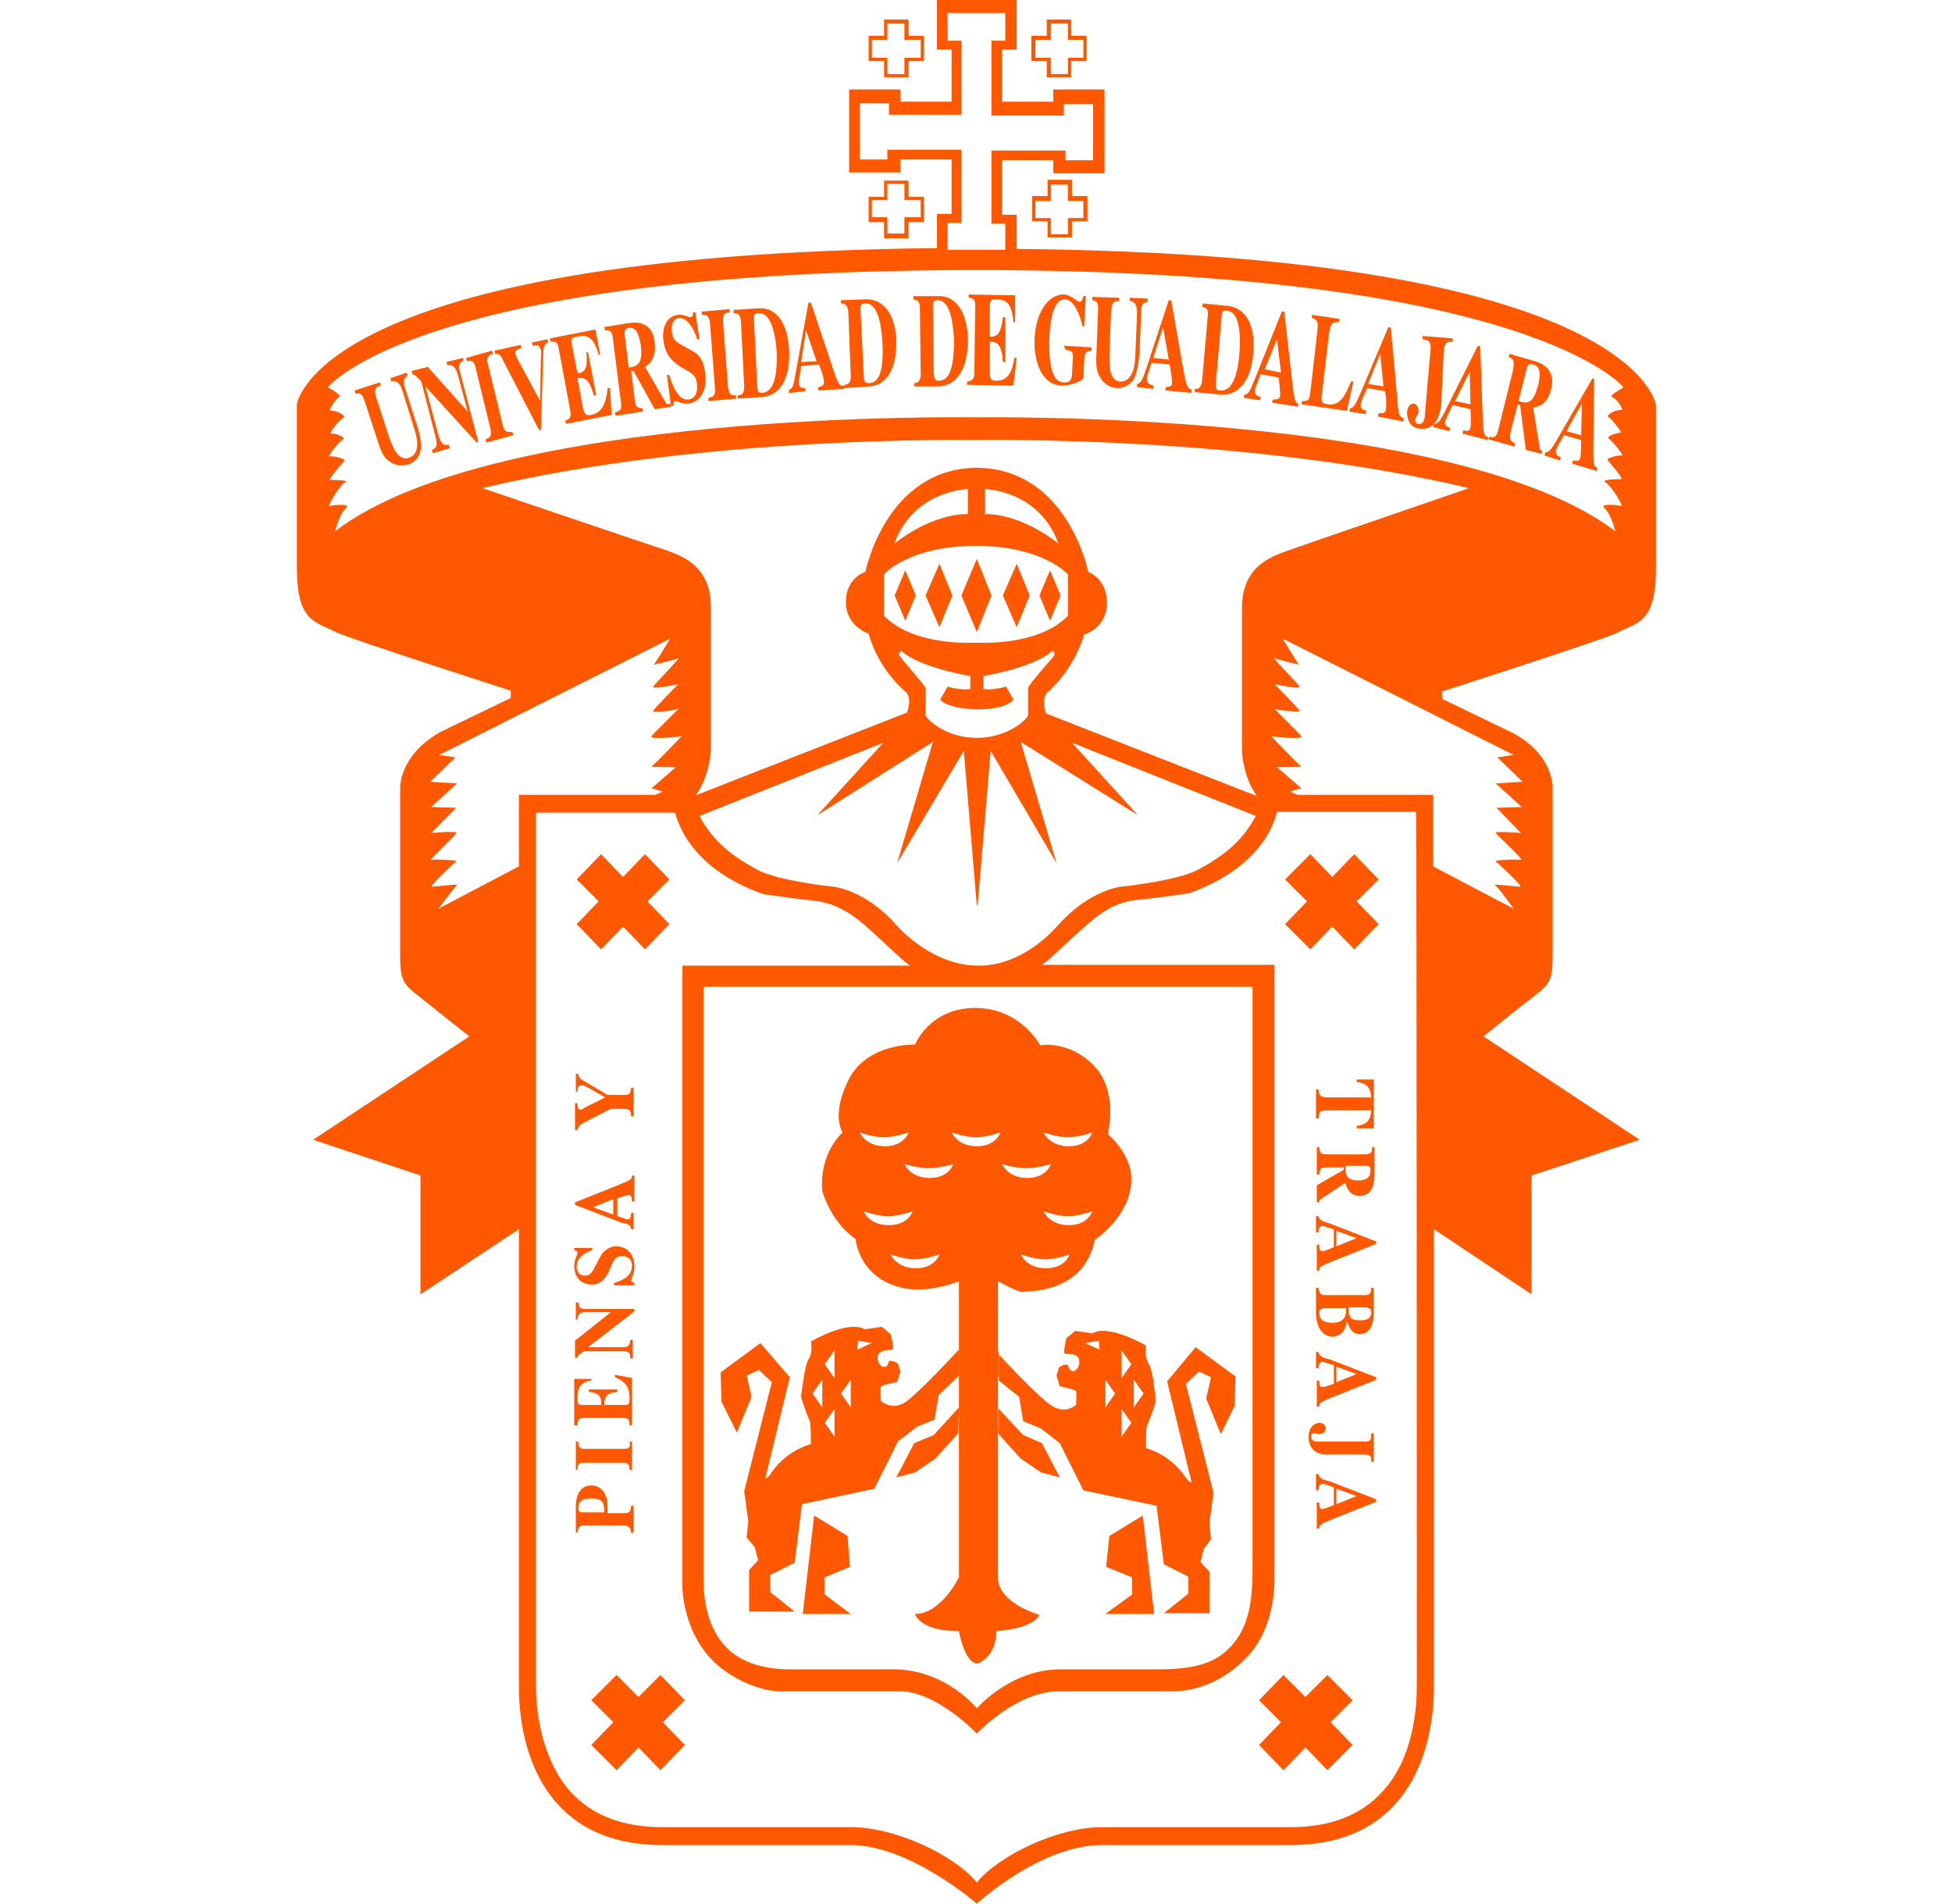 <?xml version="1.0" encoding="utf-8"?>
<!-- Generator: Adobe Illustrator 24.0.1, SVG Export Plug-In . SVG Version: 6.00 Build 0)  -->
<svg version="1.1" id="Layer_1" xmlns="http://www.w3.org/2000/svg" xmlns:xlink="http://www.w3.org/1999/xlink" x="0px" y="0px"
	 viewBox="0 0 240 234" style="enable-background:new 0 0 240 234;" xml:space="preserve">
<style type="text/css">
	.st0{fill-rule:evenodd;clip-rule:evenodd;fill:#FF5800;}
</style>
<g>
	<g>
		<g>
			<g>
				<path class="st0" d="M131.8,29.2v-2h1.9v-3.1h-1.9v-2h-3v2h-1.9v3.1h1.9v2H131.8z M127.3,26.8v-2.1h1.9v-2h2.1v2h1.9v2.1h-1.9v2
					h-2.1v-2H127.3z"/>
			</g>
		</g>
		<g>
			<g>
				<path class="st0" d="M108.7,22.2v2h-1.9v3.1h1.9v2h3v-2h1.9v-3.1h-1.9v-2H108.7z M113.2,24.6v2.1h-2v2h-2.1v-2h-1.9v-2.1h1.9v-2
					h2.1v2H113.2z"/>
			</g>
		</g>
		<g>
			<g>
				<path class="st0" d="M128.7,9.5h3v-2h1.9V4.4h-1.9v-2h-3v2h-1.9v3.1h1.9V9.5z M127.3,7.1V4.9h1.9v-2h2.1v2h1.9v2.2h-1.9v2h-2.1
					v-2H127.3z"/>
			</g>
		</g>
		<g>
			<g>
				<path class="st0" d="M108.7,9.5h3v-2h1.9V4.4h-1.9v-2h-3v2h-1.9v3.1h1.9V9.5z M107.2,7.1V4.9h1.9v-2h2.1v2h2v2.2h-2v2h-2.1v-2
					H107.2z"/>
			</g>
		</g>
		<g>
			<g>
				<path class="st0" d="M125,30.6v-4.2h-1.8v-6.7h6.3v1.6h6.3V11h-6.3v1.5h-6.3V6.1h1.8V0h-9.8v6.1h1.8v6.4h-6.3V11h-6.3v10.2h6.3
					v-1.6h6.3v6.7h-1.8v4.2c-76.4,0.8-78.7,19.2-78.7,19.2v20.1c0,6.7,2.3,6.6,4.8,7.9c1.3,0.7,21.5,7.2,21.5,7.2v0.9l-8.7,4.2
					C48.9,93,49.2,97,49.2,97v20.5c0,3.1,0.4,3.5,2.6,5.2c2.1,1.7,5.9,4.7,5.9,4.7l-19.2,12.7l13.2,4.4v14.6l12.1-8l0,56.3
					c0,3,0.5,9.6,4.7,14.3c3,3.4,7.4,5.1,12.9,5.1h23.2c7.2,0,15.5,7.2,15.5,7.2s7.8-7.2,15.4-7.2h23.2c5.5,0,9.9-1.7,12.9-5.1
					c4.2-4.7,4.7-11.3,4.7-14.3l0-56.3l12,8v-14.6l13.3-4.4l-19.2-12.7c0,0,3.8-3.1,5.9-4.7c2.2-1.7,2.6-2.1,2.6-5.2V97
					c0,0,0.3-4.1-4.9-6.9l-8.7-4.2V85c0,0,20.2-6.5,21.5-7.2c2.5-1.3,4.8-1.2,4.8-7.9V49.8C203.6,49.8,201.3,31.3,125,30.6z
					 M116.5,27.4h1.7v-9h-9.1v1.2h-3.4v-6.9h3.6v1.4h8.9V5h-1.7V1.6h7.1V5h-1.7v9.2h8.9v-1.4h3.6v6.9H131v-1.2h-9.1v9h1.7v3.2
					c-1.2,0-2.4,0-3.6,0h0c-1.2,0-2.4,0-3.5,0V27.4z M63.8,106.5l-9.9,5.2c0,0,2-2.7,2.3-2.9c0.4-0.2-2.7,0.2-3.1,0.2
					c-0.4,0,2.7-2.9,3-3.1c0.3-0.2-2.8-0.3-3.1-0.2c-0.3,0.1,3-3,3.1-3.3c0.2-0.3-3.1,0-3.1,0l3.1-3.1l-3.1-0.1l3.2-2.9l-3.3-0.2
					l3.1-3l-2-0.3l28.4-14.3c0,0-1.5,2.5-2,3.2c0,0,2.7-0.6,3-0.8c0.4-0.2-2.9,3.2-3.1,3.5c-0.2,0.4,3.1-0.3,3.1-0.3s-3,3-3.1,3.3
					c-0.1,0.3,2.9-0.1,3.1-0.3c0.3-0.2-3,3-3.3,3.4c-0.3,0.5,3.7,0,3.7,0s-3.4,3.6-3.7,3.7c-0.3,0.1,3,0.1,3,0.1l-3,2.6l1.4,0.4
					l-0.9,0.4H63.8L63.8,106.5z M174.2,207.3c0,2.6-0.4,8.8-4.2,12.9c-2.6,2.9-6.4,4.4-11.3,4.4h-23.2c-5.5,0-12.7,3.5-15.4,6.8
					c-2.7-3.3-9.9-6.8-15.5-6.8H81.4c-4.9,0-8.7-1.5-11.3-4.4c-3.7-4.2-4.2-10.3-4.2-12.9c0-0.8,0-107.4,0-107.4h17.1
					c0.6,2.2,2.7,7.1,10.8,10c0,0,4,0.6,6.2,0.8c2.8,0.3,4.8,1.7,6.4,3.1c1.4,1.2,4.1,3.8,4.6,4.2c0.2,0.2,0.5,0.4,0.9,0.7H83.9
					c0,75,0,73.8,0,76.2c0,1.9,0.7,6.1,3.6,9.1c2,2.1,5.7,3.9,8.4,3.9h14.7c4.6,0,9.5,5.2,9.5,5.2s4.8-5.2,10.1-5.2h13.9
					c4.1,0,7.4-2.2,9.4-4.4c2.7-3,3.2-7.1,3.2-9.5c0-0.5,0-75.4,0-75.4h-28.6c0.4-0.3,0.7-0.5,0.9-0.7c0.5-0.4,3.2-3,4.6-4.2
					c1.6-1.4,3.6-2.9,6.4-3.1c2.2-0.2,6.2-0.8,6.2-0.8c8.1-2.9,10.3-7.8,10.8-10h17.1C174.2,99.9,174.2,206.5,174.2,207.3z
					 M114.7,91.2l-4.4,14.9l8.2-13.8l1.6,19h0.1l1.6-19l8.1,13.8l-4.4-14.9l14.4,9l-8.1-8.9l22.6,9c-1.7,3.2-4.1,5-7.1,6.6
					c-2.6,1.4-9.5,2.1-9.5,2.1s-3.8,0.4-7.6,4.6c-2.6,3-6.3,5.2-10,5.1c-3.7,0-7.5-2.2-10.1-5.1c-3.7-4.2-7.6-4.6-7.6-4.6
					s-6.9-0.7-9.4-2.1c-3-1.6-5.4-3.4-7.1-6.6l22.6-9l-8.1,8.9L114.7,91.2z M110.6,80.6c-0.2-0.3,0.2-0.6,0.2-0.6
					c2.3,2.1,8.5,3.1,8.5,3.1v1.6c0,0-1.1,0.2-2.8-0.3l-0.9,1.6c0,0,0.7,1.1,4.5,1.2h0c0,0,0,0,0,0c3.8,0,4.5-1.2,4.5-1.2l-0.9-1.6
					c-1.7,0.5-2.8,0.3-2.8,0.3v-1.6c0,0,6.2-1,8.5-3.1c0,0,0.4,0.2,0.2,0.6c-0.2,0.3-3.2,3.6-3.2,4c0,0.4,0,2.9,0,3.3
					c0,0.4-2.4,2.8-6.3,2.8c-3.9,0-6.3-2.4-6.3-2.8c0-0.4,0-2.9,0-3.3C113.7,84.2,110.9,81.1,110.6,80.6z M120,67.1
					C120,67.1,120,67.1,120,67.1C120,67.1,120.1,67.1,120,67.1c8.2,0,11.3,3.5,11.3,3.5v5.1c-3.7,3.8-11.1,3.3-11.3,3.3
					c-0.2,0-7.6,0.5-11.3-3.3v-5.1C108.7,70.5,111.9,67.1,120,67.1z M110,66.8c0,0,1.6-6,9-6.7v3.1C119,63.2,115,62.9,110,66.8z
					 M121.1,63.2v-3.1c7.4,0.7,9,6.7,9,6.7C125.1,62.9,121.1,63.2,121.1,63.2z M154,121.4c0,0,0,70.3,0,70.8c0,3.1,0,7.2-2.5,10
					c-1.8,2.1-4.3,3-9,3h-12.1c-6.2,0-10.3,4.8-10.3,4.8s-3.8-4.8-10.3-4.8H97.1c-3.3,0-6.2-0.9-8-2.9c-2.5-2.8-2.6-6.6-2.6-8.4
					c0-0.5,0-72.6,0-72.6H154z M186.1,92.8l-2,0.3l3.1,3l-3.3,0.2l3.2,2.9l-3.1,0.1l3,3.1c0,0-3.3-0.3-3.1,0
					c0.2,0.3,3.5,3.3,3.1,3.3c-0.4-0.1-3.4,0-3.1,0.2c0.3,0.2,3.4,3.1,3,3.1c-0.4,0-3.5-0.4-3.1-0.2c0.4,0.2,2.3,2.9,2.3,2.9
					l-9.9-5.2l0-8.8h-16.7l-0.9-0.4l1.4-0.4l-3-2.6c0,0,3.2,0,3-0.1c-0.3-0.1-3.7-3.7-3.7-3.7s3.9,0.5,3.7,0
					c-0.3-0.4-3.6-3.6-3.3-3.4c0.3,0.2,3.2,0.5,3.1,0.3c-0.1-0.3-3.1-3.3-3.1-3.3s3.3,0.7,3.1,0.3c-0.2-0.3-3.5-3.7-3.1-3.5
					c0.4,0.2,3,0.8,3,0.8c-0.5-0.7-2-3.2-2-3.2L186.1,92.8z M158,67.8c-1.5,0.6-5.3,1.7-5.3,6.9v17.7c0,0,0.1,3,1.8,5.4h-0.1
					l-25.8-10.1c0,0-0.7-1.9,0.3-2.7c0,0,3.1-2.6,4.4-7c0,0,2.8-0.8,2.8-3.9c0-3-2.3-3.8-2.3-3.8s-2.5-12.7-13.7-12.8c0,0,0,0,0,0
					c0,0,0,0,0,0c-11.2,0.1-13.7,12.8-13.7,12.8S104,71,104,74c0,3,2.8,3.9,2.8,3.9c1.2,4.4,4.4,7,4.4,7c1.1,0.8,0.3,2.7,0.3,2.7
					L85.7,97.7h-0.1c1.7-2.5,1.8-5.4,1.8-5.4V74.6c0-5.2-3.8-6.3-5.3-6.9C80.2,67.1,59.3,60,59.3,60c27.4-6.5,59.7-5.9,60.7-5.9h0
					c1,0,33.3-0.6,60.6,5.9C180.7,60,159.9,67.1,158,67.8z M199.3,50.4c-0.5-0.1-2,0.6-1.5,0.9c0.5,0.3,1.7,2,1.5,1.9
					c-0.2-0.1-1.9,0.4-1.5,0.7c0.4,0.3,2,2.2,1.6,2.1c-0.3-0.1-2.1,0.3-1.7,0.6c0.3,0.4,2,2.3,1.6,2.3c-0.3,0-2.6,0-1.9,0.4
					c0.7,0.4,2.3,3,1.9,2.9c-0.3-0.1-2.8-0.4-2,0.3c0.8,0.7,1.3,2.8,1.3,2.8c-19.6-14.9-77.7-14-78.6-14h0c-0.9,0-59.2-1-78.8,14
					c0,0,0.5-2.1,1.3-2.8c0.8-0.7-1.6-0.4-2-0.3c-0.3,0.1,1.2-2.5,1.9-2.9C43.2,59,41,59,40.6,59c-0.3,0,1.3-1.9,1.7-2.3
					c0.4-0.3-1.4-0.7-1.8-0.6c-0.3,0.1,1.2-1.9,1.7-2.1c0.4-0.3-1.2-0.8-1.5-0.7c-0.3,0.1,0.9-1.7,1.5-1.9c0.5-0.3-0.9-1-1.5-0.9
					c-0.5,0.1,0.6-1.5,1-1.7c0.4-0.2-1.2-1.1-1.4-1.2c0,0,11.4-14.4,79.7-14.4c0,0,0,0,0,0c68.1,0,79.6,14.4,79.6,14.4
					c-0.2,0.2-1.8,1-1.4,1.2C198.7,48.9,199.8,50.5,199.3,50.4z"/>
			</g>
		</g>
		<g>
			<polygon class="st0" points="112.6,73.2 111.3,70.1 110,73.2 111.3,76.3 			"/>
		</g>
		<g>
			<polygon class="st0" points="117.1,73.2 115.5,69.3 113.8,73.2 115.5,77.1 			"/>
		</g>
		<g>
			<polygon class="st0" points="130.4,73.2 129.1,70.1 127.8,73.2 129.1,76.3 			"/>
		</g>
		<g>
			<polygon class="st0" points="126.6,73.2 125,69.3 123.3,73.2 125,77.1 			"/>
		</g>
		<g>
			<polygon class="st0" points="121.9,73.2 120.1,68.7 118.2,73.2 120.1,77.7 			"/>
		</g>
		<g>
			<g>
				<path class="st0" d="M101.1,146.4c0,0,1,3.8,4.1,5.9c0,0,0.3,4.5,5.3,5.9c3.3,1,7.4-0.7,7.4-0.7v36.4c0,0-2.2,4.5-5.4,4.5
					c0,0,0.5,2.1,5.4,2.1c0,0,0.7,4,2.3,4c0,0,2.3-0.8,2.3-4c0,0,4.4-0.2,5.3-2c0,0-5.1-1.4-5.1-4.6v-17.6l0,0l-0.1-3.2l0.1,0.1
					v-3.8l0,0v-3.2c0,0,0,0,0,0v-8.7c0,0,2.5,1.4,3.1,1.3c0.6-0.1,7.5,0.2,8.8-6.4c0,0,4.5-2.9,4.5-7.5c0-3.1-2.9-5.5-2.9-5.5
					s1.4-5.2-1.7-8.4c-3.1-3.2-6.6-2.5-6.6-2.5s-2.4-4.6-8-4.6c-5.6,0-7.4,4.5-7.4,4.5s-5.8-0.2-8.1,4.2c-2.3,4.5-0.8,6.6-0.8,6.6
					S100.7,141.7,101.1,146.4z M106.2,148.9c0,0,1.7,0.6,3,0.6c1.3,0,3-0.6,3-0.6s-0.5,1.7-2.9,1.7
					C106.8,150.6,106.2,148.9,106.2,148.9z M112.6,155.9c-2.4,0-3.1-1.7-3.1-1.7s1.7,0.6,3,0.6c1.3,0,3-0.6,3-0.6
					S115,155.9,112.6,155.9z M128.6,155.9c-2.4,0-3.1-1.7-3.1-1.7s1.7,0.6,3,0.6c1.3,0,3-0.6,3-0.6S131,155.9,128.6,155.9z
					 M131.4,150.6c-2.4,0-3.1-1.7-3.1-1.7s1.7,0.6,3,0.6c1.3,0,3-0.6,3-0.6S133.8,150.6,131.4,150.6z M131.3,139.8
					c1.3,0,3-0.6,3-0.6s-0.5,1.7-2.9,1.7c-2.4,0-3.1-1.7-3.1-1.7S130,139.8,131.3,139.8z M126.2,143.6c1.3,0,3-0.5,3-0.5
					s-0.5,1.7-2.9,1.7c-2.4,0-3.1-1.7-3.1-1.7S124.8,143.6,126.2,143.6z M120,139.8c1.3,0,3-0.6,3-0.6s-0.5,1.7-2.9,1.7
					c-2.4,0-3.1-1.7-3.1-1.7S118.7,139.8,120,139.8z M114.2,143.6c1.3,0,3-0.5,3-0.5s-0.5,1.7-2.9,1.7c-2.4,0-3.1-1.7-3.1-1.7
					S112.9,143.6,114.2,143.6z M108.7,139.8c1.3,0,3-0.6,3-0.6s-0.5,1.7-2.9,1.7c-2.4,0-3.1-1.7-3.1-1.7S107.3,139.8,108.7,139.8z"
					/>
			</g>
		</g>
		<g>
			<g>
				<path class="st0" d="M90.6,176.1l1.8-4.4l-0.6-2.6l1.5-0.7l1.6,1.5l-3.4,13.4L92,187l-0.2,2l1,1.2l0.4,1.6l-1.1,1.2v5.1h5.6
					l-3-2.4v-2.1l3-1.5l0.9-7.2l8.9-1.9l2.9-5.8l2.3-1.8l2.2-0.9l0.5-3l2.5-2.4v-3.2c0,0-4.8,5.2-6.5,6.4c-1.7,1.2-3.1-0.1-3.1-0.1
					s-0.1-1.4,0-1.7c0.1-0.3,2-0.6,2-0.6l0.4-1.3l-0.3-1c0,0-0.6-0.4-1.1-0.3c-0.2,1.3-1.4,0.7-1.4-0.4c0-1.1,1.6-0.9,1.8-1
					c0.3-0.1-0.2-1.9-0.2-1.9l-1.1-0.9l-2.1,0.3c-2-1.2-6.6,1.5-6.6,1.5s0.3,1.4-0.3,2.2c-0.5,0.8-0.8,4-0.9,4.4
					c-0.1,0.4,1.1,3.3,1.1,3.3c0.1,0.4,0.1,2.7,0.1,2.7c-3.5,1.1-4.9,3.6-5.1,3.9c-0.3,0.3-0.5,0.3-0.5,0.3l3-12.4l-3.6-4.2
					l-4.9,3.6l0.1,3.6L90.6,176.1z M105.5,164.8l1.7,0.3l-1.8,0.8L105.5,164.8z M104.6,169.6v3.4l-1.2-1.7L104.6,169.6z M102.6,166
					v3.4l-1.2-1.7L102.6,166z M102.6,173.2v3.4l-1.2-1.7L102.6,173.2z M101.1,169.6v3.4l-1.2-1.7L101.1,169.6z"/>
			</g>
		</g>
		<g>
			<polygon class="st0" points="101.4,193.9 104.5,192.6 104.2,188.8 100.1,186.3 98.7,198.4 104.6,198.4 101.4,196 			"/>
		</g>
		<g>
			<polygon class="st0" points="115,179.3 117.8,176.2 117.9,173 114.8,176.4 112.4,177.4 110.2,181.6 112.5,181 			"/>
		</g>
		<g>
			<g>
				<path class="st0" d="M125.3,171.7l0.5,3l2.2,0.9l2.3,1.8l2.9,5.8l9,1.9l0.9,7.2l3,1.5v2.1l-3,2.4h5.6v-5.1l-1.1-1.2l0.4-1.6
					l0.9-1.2l-0.2-2l0.5-3.7l-3.4-13.4l1.6-1.5l1.5,0.7l-0.6,2.6l1.8,4.4l1.7-3.5l0.1-3.6l-4.9-3.6l-3.5,4.2l3,12.4
					c0,0-0.3,0-0.5-0.3c-0.3-0.3-1.6-2.8-5.1-3.9c0,0,0-2.3,0.1-2.7c0,0,1.2-2.8,1.1-3.3c-0.1-0.4-0.3-3.6-0.9-4.4
					c-0.5-0.8-0.3-2.2-0.3-2.2s-4.6-2.7-6.6-1.5l-2.1-0.3l-1.1,0.9c0,0-0.4,1.8-0.2,1.9c0.3,0.1,1.8-0.2,1.8,1
					c0,1.1-1.1,1.7-1.4,0.4c-0.5-0.2-1.1,0.3-1.1,0.3l-0.3,1l0.4,1.3c0,0,1.9,0.4,2,0.6c0.1,0.3,0,1.7,0,1.7s-1.3,1.2-3,0.1
					c-1.7-1.1-6.3-6.1-6.5-6.3v3.2L125.3,171.7z M139.4,169.6l1.2,1.7l-1.2,1.7V169.6z M137.9,166l1.2,1.7l-1.2,1.7V166z
					 M137.9,173.2l1.2,1.7l-1.2,1.7V173.2z M135.9,169.6l1.2,1.7l-1.2,1.7V169.6z M135.1,164.8l0.1,1.1l-1.8-0.8L135.1,164.8z"/>
			</g>
		</g>
		<g>
			<polygon class="st0" points="122.7,169.3 122.8,169.3 122.8,166.2 122.7,166.1 			"/>
		</g>
		<g>
			<polygon class="st0" points="136.4,188.8 136,192.6 139.2,193.9 139.2,196 135.9,198.4 141.9,198.4 140.5,186.3 			"/>
		</g>
		<g>
			<polygon class="st0" points="125.5,179.3 128,181 130.3,181.6 128.1,177.4 125.8,176.4 122.8,173.2 122.8,176.3 			"/>
		</g>
		<g>
			<polygon class="st0" points="122.7,176.2 122.8,176.3 122.8,173.2 122.7,173 			"/>
		</g>
		<g>
			<g>
				<path class="st0" d="M162.1,181.2h-0.3v2h0.3c0-0.4,0.1-0.8,0.5-0.8c0.2,0,0.6,0.2,1.4,0.4v2.2c-0.3,0.1-1.1,0.5-1.4,0.5
					c-0.3,0-0.4-0.2-0.4-0.8h-0.3v3.2h0.3c0-0.5,0.3-0.6,1.5-1.1l5.5-2.2v-0.3l-5.7-2.2C162.6,181.9,162.2,181.7,162.1,181.2z
					 M164.3,183l2.5,0.9l-2.5,1V183z"/>
			</g>
		</g>
		<g>
			<path class="st0" d="M162.2,176.3c0.6,0,0.8-0.5,0.8-0.7c0-0.3-0.2-0.7-0.8-0.7c-0.2,0-1.3,0.2-1.3,1.7c0,1,0.4,2.2,2.3,2.2h4.5
				c0.9,0,0.9,0.3,0.9,0.9h0.3v-3.5h-0.3c0,0.6,0,1-0.7,1h-5.8c-0.3,0-0.9,0-0.9-0.6c0-0.3,0.1-0.4,0.3-0.4
				C161.8,176.1,161.8,176.3,162.2,176.3z"/>
		</g>
		<g>
			<g>
				<path class="st0" d="M162.1,166.2h-0.3v2h0.3c0-0.3,0.1-0.8,0.5-0.8c0.2,0,0.6,0.2,1.4,0.4v2.3c-0.3,0.1-1.1,0.4-1.4,0.4
					c-0.3,0-0.4-0.2-0.4-0.8h-0.3v3.2h0.3c0-0.5,0.3-0.6,1.5-1.1l5.5-2.2v-0.3l-5.7-2.2C162.6,166.9,162.2,166.7,162.1,166.2z
					 M164.3,168l2.5,0.9l-2.5,1V168z"/>
			</g>
		</g>
		<g>
			<g>
				<path class="st0" d="M163.8,164.3c1.2,0,1.7-1,1.8-1.9h0c0.2,0.4,0.4,1.6,1.6,1.6c1.6,0,1.7-2,1.7-2.6v-3.1h-0.3
					c0,0.5-0.1,0.9-0.7,0.9h-5c-0.6,0-0.7-0.3-0.8-0.9h-0.3v3.2C161.9,163.6,162.9,164.3,163.8,164.3z M168.1,160.8
					c0.2,0,0.5,0,0.5,0.5c0,0.8-0.6,1-1.3,1c-1.1,0-1.5-0.2-1.5-1.6H168.1z M162.9,160.8h2.6v0.3c0,0.6-0.2,1.5-1.7,1.5
					c-0.6,0-1.6-0.1-1.6-1.2C162.2,161,162.4,160.8,162.9,160.8z"/>
			</g>
		</g>
		<g>
			<g>
				<path class="st0" d="M162.1,149.5h-0.3v2h0.3c0-0.4,0.1-0.8,0.5-0.8c0.2,0,0.6,0.2,1.4,0.4v2.2c-0.3,0.1-1.1,0.5-1.4,0.5
					c-0.3,0-0.4-0.2-0.4-0.8h-0.3v3.2h0.3c0-0.5,0.3-0.6,1.5-1.1l5.5-2.2v-0.3l-5.7-2.2C162.6,150.1,162.2,150,162.1,149.5z
					 M164.3,151.3l2.5,0.9l-2.5,1V151.3z"/>
			</g>
		</g>
		<g>
			<g>
				<path class="st0" d="M161.9,145.7v2.1h0.3c0-0.1,0-0.3,0.2-0.4l3-2c0.2,0.6,0.5,1.6,1.8,1.6c1.8,0,1.8-2.1,1.8-2.8v-3.2h-0.3
					c0,0.6-0.1,0.9-0.9,0.9h-4.6c-0.9,0-0.9-0.2-1-0.9h-0.3v3.4h0.3c0.1-0.7,0.1-0.9,1-0.9h2v0.3L161.9,145.7z M168.1,143.3
					c0.3,0.1,0.4,0.1,0.4,0.6c0,0.8-0.5,1.2-1.5,1.2c-1.3,0-1.6-0.5-1.6-1.8H168.1z"/>
			</g>
		</g>
		<g>
			<path class="st0" d="M162.1,133.9h-0.3v3.6h0.3c0.1-0.8,0.1-1,1-1h5.5c-0.1,0.7-0.1,1.7-1.8,1.9v0.3l2.1,0v-6l-2.1,0v0.3
				c1.7,0.2,1.7,1.2,1.8,1.9h-5.5C162.2,134.8,162.2,134.6,162.1,133.9z"/>
		</g>
		<g>
			<path class="st0" d="M71.6,138.1l3.5-1.8h1.5c0.9,0,0.9,0.2,1,0.9h0.3v-3.5h-0.3c-0.1,0.7-0.1,0.9-1,0.9h-1.9l-3.2-1.9
				c-0.3-0.2-0.4-0.5-0.4-0.7h-0.3v2.2H71c0-0.5,0.1-0.8,0.5-0.8c0.3,0,0.8,0.3,1,0.4l1.9,1.1l-2.4,1.2c-0.2,0.1-0.4,0.3-0.6,0.3
				c-0.3,0-0.4-0.1-0.4-0.8h-0.3v3.3H71C71.1,138.4,71.5,138.1,71.6,138.1z"/>
		</g>
		<g>
			<g>
				<path class="st0" d="M77.6,151.1h0.3v-2h-0.3c0,0.3-0.1,0.8-0.4,0.8c-0.2,0-0.6-0.2-1.3-0.4v-2.2c0.3-0.1,1.1-0.4,1.4-0.4
					c0.3,0,0.4,0.2,0.4,0.8h0.3v-3.2h-0.3c0,0.5-0.3,0.6-1.5,1.1l-5.5,2.2v0.3l5.7,2.2C77.1,150.4,77.5,150.5,77.6,151.1z
					 M75.4,149.3l-2.5-0.9l2.5-1V149.3z"/>
			</g>
		</g>
		<g>
			<path class="st0" d="M72.7,157.9c0.5,0,1.4,0,2.2-1.7l0.3-0.7c0.3-0.7,0.6-1.1,1.3-1.1c0.1,0,1.2,0,1.2,1.2
				c0,1.3-1.2,1.8-2.2,2.1v0.3H78v-0.3c-0.2-0.1-0.4-0.1-0.4-0.3c0-0.3,0.4-0.7,0.4-1.7c0-1.8-1.2-2.5-2.2-2.5
				c-1.1,0-1.7,0.8-1.9,1.1l-0.8,1.5c-0.4,0.8-0.7,1-1.2,1c-0.7,0-1-0.5-1-1.1c0-1.2,1.2-1.8,1.9-2v-0.3h-2.2v0.3
				c0.2,0,0.4,0.1,0.4,0.3c0,0.3-0.4,0.8-0.4,1.6C70.6,157.5,72,157.9,72.7,157.9z"/>
		</g>
		<g>
			<path class="st0" d="M78,161.2v-0.3h-6.1c-0.5,0-0.7-0.1-0.8-0.8h-0.3v2.1H71c0.1-0.8,0.4-0.9,1-0.9h3.1v0l-4.4,3.5v2.1H71
				c0-0.1,0-0.3,0.8-0.8h4.9c0.7,0,0.8,0.3,0.8,0.9h0.3v-2.3h-0.3c-0.1,0.8-0.3,0.9-1,0.9h-4.2v0L78,161.2z"/>
		</g>
		<g>
			<path class="st0" d="M77.8,169.4l-2.2-0.4v0.3c1.6,0.6,1.8,1.6,1.8,2.6c0,0.7-0.1,0.8-0.6,0.8h-2.5c0-1,0.3-1.5,1.6-1.6v-0.3
				h-3.5v0.3c1.3,0.1,1.6,0.7,1.5,1.6h-2.4c-0.4,0-0.5-0.2-0.5-0.7c0-1.4,0.3-2.1,1.7-2.3v-0.2h-2.1v5.7H71c0-0.5,0.1-0.9,0.7-0.9h5
				c0.6,0,0.7,0.3,0.7,0.9h0.3V169.4z"/>
		</g>
		<g>
			<path class="st0" d="M76.8,178.1h-5c-0.7,0-0.7-0.5-0.7-0.9h-0.3v3.5H71c0-0.5,0.1-0.9,0.7-0.9h5c0.6,0,0.7,0.4,0.7,0.9h0.3v-3.5
				h-0.3C77.5,177.7,77.5,178.1,76.8,178.1z"/>
		</g>
		<g>
			<g>
				<path class="st0" d="M77.4,187.8c0.1,0.1,0.1,0.1,0.2,0.6h0.3v-3.3h-0.3c-0.1,0.7-0.1,0.9-1,0.9h-1.9c0-1.3,0-1.8-0.4-2.5
					c-0.5-0.8-1.2-0.9-1.6-0.9c-1.7,0-1.9,1.8-1.9,2.6v3.2H71c0.1-0.5,0.1-0.9,0.9-0.9h4.6C77.2,187.5,77.3,187.7,77.4,187.8z
					 M71.5,185.9c-0.2,0-0.4-0.1-0.4-0.5c0-0.8,0.4-1.2,1.6-1.2c1.3,0,1.6,0.4,1.6,1.7H71.5z"/>
			</g>
		</g>
		<g>
			<polygon class="st0" points="157.5,211.7 154.8,214.5 157.8,217.6 160.5,214.8 163.2,217.6 166.3,214.5 163.6,211.7 166.3,209 
				163.2,205.9 160.5,208.6 157.8,205.9 154.8,209 			"/>
		</g>
		<g>
			<polygon class="st0" points="81.2,205.9 78.5,208.6 75.8,205.9 72.7,209 75.4,211.7 72.7,214.5 75.8,217.6 78.5,214.8 
				81.2,217.6 84.2,214.5 81.5,211.7 84.2,209 			"/>
		</g>
		<g>
			<polygon class="st0" points="161.1,116.7 163.8,113.9 166.5,116.7 169.5,113.6 166.8,110.8 169.5,108.1 166.5,105 163.8,107.8 
				161.1,105 158,108.1 160.7,110.8 158,113.6 			"/>
		</g>
		<g>
			<polygon class="st0" points="73.9,116.7 76.6,113.9 79.3,116.7 82.3,113.6 79.6,110.8 82.3,108.1 79.3,105 76.6,107.8 73.9,105 
				70.9,108.1 73.6,110.8 70.9,113.6 			"/>
		</g>
		<g>
			<g>
				<path class="st0" d="M195.9,55.1l0.1-8.5l-0.2-0.1l-4.4,7.6c-0.6,1-0.9,1.5-1.4,1.5l-0.1,0.4l1.9,0.6l0.1-0.4
					c-0.3-0.1-0.7-0.3-0.6-0.9c0.1-0.2,0.4-0.8,1-1.8l2.1,0.6c0,0.5,0,1.7-0.1,2.1c-0.1,0.5-0.3,0.5-0.9,0.4l-0.1,0.4l3,0.9l0.1-0.4
					C195.9,57.4,195.9,56.9,195.9,55.1z M194.4,53.5l-1.8-0.5l1.9-3.4L194.4,53.5z"/>
			</g>
		</g>
		<g>
			<g>
				<path class="st0" d="M188.5,50.1c0.6-0.1,1.7-0.3,2.2-2.2c0.7-2.6-1.3-3.3-2-3.5l-3.1-0.9l-0.1,0.4c0.5,0.2,0.8,0.3,0.5,1.7
					l-1.7,6.9c-0.3,1.3-0.5,1.3-1.2,1.2L183,54l3.2,0.9l0.1-0.4c-0.6-0.3-0.8-0.4-0.5-1.7l0.8-3.1l0.3,0.1l0.7,5.5l1.9,0.5l0.1-0.4
					c-0.1,0-0.3-0.1-0.3-0.4L188.5,50.1z M186.7,49.3l1-4c0.2-0.5,0.2-0.6,0.8-0.5c0.8,0.2,1,1,0.6,2.6
					C188.5,49.5,188,49.7,186.7,49.3z"/>
			</g>
		</g>
		<g>
			<g>
				<path class="st0" d="M182.3,51.3l-0.3-8.7l-0.3-0.1l-4,8c-0.6,1.1-0.8,1.6-1.4,1.6l-0.1,0.4l2,0.5l0.1-0.4
					c-0.3-0.1-0.8-0.3-0.6-0.9c0.1-0.2,0.4-0.9,0.9-1.9l2.2,0.5c0,0.6,0.1,1.8,0,2.2c-0.1,0.5-0.3,0.5-0.9,0.4l-0.1,0.4l3.1,0.8
					l0.1-0.4C182.4,53.7,182.4,53.1,182.3,51.3z M178.9,49.3l1.8-3.6l0.1,4L178.9,49.3z"/>
			</g>
		</g>
		<g>
			<path class="st0" d="M177.5,43.3c0.1-1.3,0.4-1.3,1.1-1.3l0-0.4l-3.7-0.3l0,0.4c0.6,0.1,1,0.1,1,1.1l-0.7,8.1
				c0,0.4-0.1,1.3-0.8,1.2c-0.3,0-0.4-0.2-0.4-0.5c0-0.4,0.3-0.4,0.4-0.9c0.1-0.8-0.4-1.1-0.6-1.1c-0.3,0-0.8,0.3-0.8,1.1
				c0,0.2,0,1.9,1.6,2c1.1,0.1,2.3-0.4,2.6-3L177.5,43.3z"/>
		</g>
		<g>
			<g>
				<path class="st0" d="M171.8,49l-0.8-8.7l-0.3-0.1l-3.5,8.3c-0.5,1.1-0.7,1.6-1.2,1.7l-0.1,0.4l2,0.3l0.1-0.4
					c-0.3-0.1-0.8-0.2-0.7-0.8c0-0.3,0.3-0.9,0.8-2l2.2,0.4c0.1,0.5,0.2,1.8,0.1,2.2c-0.1,0.5-0.3,0.5-0.9,0.5l-0.1,0.4l3.1,0.6
					l0.1-0.4C172,51.3,171.9,50.8,171.8,49z M168.2,47.2l1.5-3.7l0.4,4L168.2,47.2z"/>
			</g>
		</g>
		<g>
			<path class="st0" d="M166.1,46.9c-0.7,1.8-1.4,3-2.8,2.8c-0.7-0.1-0.9-0.2-0.8-1l0.9-7.7c0.2-1.4,0.5-1.4,1.2-1.4l0.1-0.4
				l-3.4-0.5l0,0.4c0.4,0.1,0.8,0.2,0.7,1.3l-0.9,7.9c-0.1,1-0.4,1-1,1l-0.1,0.4l5.6,0.8l0.8-3.6L166.1,46.9z"/>
		</g>
		<g>
			<g>
				<path class="st0" d="M158.9,47.1l-1-8.8l-0.3,0l-3.4,8.5c-0.5,1.2-0.7,1.7-1.2,1.7l-0.1,0.4l2,0.3l0.1-0.4
					c-0.3-0.1-0.8-0.2-0.7-0.8c0-0.3,0.3-0.9,0.7-2l2.2,0.4c0.1,0.5,0.2,1.8,0.2,2.2c-0.1,0.5-0.3,0.5-0.9,0.5l-0.1,0.4l3.2,0.5
					l0-0.4C159.2,49.5,159.1,48.9,158.9,47.1z M155.5,45.4l1.5-3.7l0.5,4.1L155.5,45.4z"/>
			</g>
		</g>
		<g>
			<g>
				<path class="st0" d="M154.1,43.3c0.2-2.5-0.4-5.4-3.2-5.7l-3-0.3l-0.1,0.4c0.4,0.1,0.8,0.2,0.7,1.1l-0.7,8
					c-0.1,0.6-0.3,1.1-0.9,1l0,0.4l3.1,0.3C152.6,48.7,153.9,46.3,154.1,43.3z M152.4,43.3c-0.3,3.8-1.3,4.8-2.4,4.7
					c-0.5,0-0.5-0.3-0.5-1l0.7-8.1c0-0.4,0-0.8,0.7-0.7C152.6,38.4,152.5,41.8,152.4,43.3z"/>
			</g>
		</g>
		<g>
			<g>
				<path class="st0" d="M145.5,45.5l-1.5-8.6l-0.3,0l-2.8,8.5c-0.4,1.2-0.6,1.7-1.1,1.8l0,0.4l2,0.2l0-0.4
					c-0.3-0.1-0.8-0.2-0.8-0.8c0-0.3,0.2-0.9,0.6-2l2.2,0.2c0.1,0.5,0.3,1.7,0.3,2.2c0,0.5-0.2,0.5-0.8,0.6l0,0.4l3.2,0.3l0-0.4
					C146,47.8,145.8,47.2,145.5,45.5z M141.8,44l1.2-3.8l0.7,4L141.8,44z"/>
			</g>
		</g>
		<g>
			<path class="st0" d="M140.3,38.4c0-1.1,0.3-1.2,0.8-1.3l0-0.4l-2.2-0.1l0,0.4c0.8,0.1,0.9,0.7,0.9,1.6l-0.2,4.9
				c0,1-0.2,3.5-1.9,3.4c-1.4-0.1-1.3-2.3-1.3-3.2l0.2-5.3c0.1-1.4,0.4-1.4,1-1.4l0-0.4l-3.3-0.1l0,0.4c0.5,0.1,0.8,0.2,0.7,1.5
				l-0.2,5.3c-0.1,1.7,0.2,2.3,0.6,2.9c0.6,0.9,1.5,1.1,2,1.1c0.6,0,1.4-0.2,2-1.1c0.4-0.7,0.6-2.1,0.7-3.1L140.3,38.4z"/>
		</g>
		<g>
			<path class="st0" d="M131,43c0.7,0.1,1,0.1,0.9,1.2l-0.1,1.7c0,0.7-0.2,1.2-1.1,1.1c-1.8-0.1-1.7-4-1.7-5.2c0.1-2.7,0.6-5.1,2-5
				c1.1,0.1,1.8,2,2.1,3.3l0.2,0l0.2-3.7l-0.3,0c-0.1,0.4-0.2,0.7-0.5,0.7c-0.2,0-1-0.8-1.8-0.9c-2.1-0.1-3.6,2.4-3.7,5.5
				c-0.1,2.8,0.9,5.6,3.3,5.7c0.8,0,2.2-0.3,2.7-0.9l0.1-2c0-1.3,0.3-1.3,0.9-1.4l0-0.4l-3.4-0.2L131,43z"/>
		</g>
		<g>
			<path class="st0" d="M122.5,46.8c-0.6,0-0.8-0.2-0.8-0.9l0-3.9c1,0,1.5,0.5,1.6,2.5l0.3,0l0-5.5h-0.3c-0.2,2-0.7,2.4-1.6,2.4
				l0-3.8c0-0.7,0.2-0.8,0.7-0.8c1.3,0,2,0.4,2.2,2.8h0.2l0-3.3l-5.7-0.1v0.4c0.4,0,0.9,0.1,0.8,1.2l-0.1,7.9c0,1-0.3,1.1-0.9,1.2
				v0.4l5.7,0.1l0.4-3.4h-0.3C124.4,46.4,123.4,46.8,122.5,46.8z"/>
		</g>
		<g>
			<g>
				<path class="st0" d="M115.3,36.4l-3,0v0.4c0.4,0.1,0.8,0.1,0.8,1.1l0.1,8.1c0,0.6-0.2,1.1-0.8,1.1v0.4l3.1,0
					c2.5-0.2,3.5-2.7,3.5-5.7C119,39.2,118,36.3,115.3,36.4z M115.4,46.8c-0.5,0-0.5-0.3-0.6-0.9l-0.1-8.2c0-0.4,0-0.8,0.6-0.8
					c1.7,0,1.9,3.4,2,4.9C117.3,45.8,116.5,46.8,115.4,46.8z"/>
			</g>
		</g>
		<g>
			<g>
				<path class="st0" d="M106.4,36.8l-3,0.1l0,0.4c0.4,0,0.8,0.1,0.9,1l0.3,7.9c0,0.6-0.1,1.1-0.8,1.1l0,0.4l3.1-0.2
					c2.5-0.2,3.4-2.8,3.3-5.8C110.1,39.4,109.1,36.7,106.4,36.8z M106.8,47.1c-0.5,0-0.6-0.3-0.6-0.9l-0.4-8.1
					c0-0.4-0.1-0.8,0.6-0.8c1.7-0.1,2,3.3,2.1,4.8C108.7,46,107.9,47.1,106.8,47.1z"/>
			</g>
		</g>
		<g>
			<g>
				<path class="st0" d="M102.4,45.3l-2.7-8.1l-0.3,0L97.8,46c-0.2,1.2-0.3,1.8-0.8,1.9l0,0.4l2-0.2l0-0.4c-0.3,0-0.8,0-0.8-0.6
					c0-0.2,0.1-0.9,0.3-2.1l2.2-0.2c0.2,0.5,0.6,1.6,0.6,2.1c0,0.5-0.1,0.5-0.7,0.7l0,0.4l3.2-0.2l0-0.4
					C103.1,47.5,103,47,102.4,45.3z M98.5,44.5l0.6-3.9l1.3,3.8L98.5,44.5z"/>
			</g>
		</g>
		<g>
			<g>
				<path class="st0" d="M93.2,37.9l-3,0.2l0,0.4c0.4,0,0.8,0,0.9,1l0.4,8c0,0.6-0.1,1.1-0.8,1.1l0,0.4l3.1-0.2
					c2.5-0.3,3.4-2.9,3.2-5.9C96.9,40.5,95.9,37.7,93.2,37.9z M93.7,48.3c-0.5,0-0.6-0.3-0.6-0.9l-0.4-8.1c0-0.4-0.1-0.8,0.6-0.8
					c1.7-0.1,2.1,3.3,2.2,4.8C95.6,47.1,94.8,48.2,93.7,48.3z"/>
			</g>
		</g>
		<g>
			<path class="st0" d="M89.5,47.5l-0.6-7.9c-0.1-1.1,0.4-1.2,0.8-1.2l0-0.4l-3.4,0.3l0,0.4c0.5,0,0.9,0,1,1.1l0.6,7.9
				c0.1,1-0.3,1.1-0.8,1.2l0,0.4l3.4-0.3l0-0.4C90,48.6,89.6,48.6,89.5,47.5z"/>
		</g>
		<g>
			<path class="st0" d="M85.4,43.3l-1.6-0.9c-0.9-0.5-1.1-0.8-1.2-1.7c-0.1-1,0.3-1.5,0.8-1.6c1.1-0.2,2,1.5,2.3,2.6l0.3,0l-0.5-3.3
				l-0.3,0c0,0.3,0,0.5-0.3,0.6c-0.3,0-0.8-0.4-1.6-0.3c-1.8,0.3-1.9,2.4-1.7,3.3c0.1,0.7,0.3,2,2.1,3.1l0.7,0.4
				c0.7,0.4,1.2,0.7,1.3,1.7c0,0.2,0.2,1.7-1,1.9c-1.2,0.2-2-1.5-2.4-3l-0.3,0l0.5,3.8l0.3,0c0-0.3,0-0.5,0.2-0.6
				c0.3,0,0.8,0.4,1.7,0.3c1.8-0.3,2.2-2.2,2-3.6C86.6,44.3,85.8,43.5,85.4,43.3z"/>
		</g>
		<g>
			<g>
				<path class="st0" d="M81.8,49.4l-2.5-4.3c0.5-0.3,1.4-1,1.2-3c-0.3-2.7-2.4-2.5-3.1-2.4l-3.1,0.5l0.1,0.4c0.6,0,0.9,0,1,1.4
					l0.9,7.1c0.2,1.3,0,1.4-0.7,1.6l0.1,0.4l3.3-0.5l0-0.4c-0.7-0.1-0.9-0.1-1-1.4l-0.4-3.2l0.3,0l2.6,4.7l2-0.3l-0.1-0.4
					C82.1,49.7,81.9,49.7,81.8,49.4z M77.3,45.2l-0.5-4.1c0-0.5,0-0.7,0.5-0.8c0.8-0.1,1.2,0.5,1.5,2.2C79,44.5,78.6,45,77.3,45.2z"
					/>
			</g>
		</g>
		<g>
			<path class="st0" d="M74.7,47.7c-0.2,2.5-1.1,3.1-2,3.3c-0.6,0.1-0.8,0-1-0.7L71,46.5c0.9-0.2,1.5,0.2,2,2.1l0.3,0l-1-5.3l-0.2,0
				c0.2,2-0.2,2.5-1.1,2.6l-0.7-3.6c-0.1-0.7,0-0.8,0.6-0.9c1.3-0.3,2.1,0,2.7,2.2l0.2,0l-0.6-3.1l-5.6,1.1l0.1,0.4
				c0.4,0,0.9-0.1,1,0.9l1.4,7.5c0.2,1-0.1,1.1-0.6,1.3l0.1,0.4l5.6-1.1L75,47.7L74.7,47.7z"/>
		</g>
		<g>
			<path class="st0" d="M65.4,42.1l0.1,0.4c0.6-0.1,0.8-0.1,1,0.5c0.1,0.3,0,0.7,0,1.1l-0.1,5.2L64,44.8c-0.2-0.3-0.5-0.9-0.6-1.2
				c-0.1-0.6,0.1-0.6,0.7-0.8l-0.1-0.4l-3.2,0.7l0.1,0.4c0.4,0,0.6,0,1,0.9l4.4,8.5l0.2-0.1l0.3-9.3c0-0.9,0.1-1.2,0.6-1.4l-0.1-0.4
				L65.4,42.1z"/>
		</g>
		<g>
			<path class="st0" d="M61.8,52.2L60,44.8c-0.3-1,0.2-1.2,0.6-1.3l-0.1-0.4L57.3,44l0.1,0.4c0.4-0.1,0.9-0.2,1.1,0.9l1.8,7.4
				c0.2,1-0.1,1.1-0.6,1.3l0.1,0.4l3.3-0.9l-0.1-0.4C62.4,53.1,62,53.2,61.8,52.2z"/>
		</g>
		<g>
			<path class="st0" d="M57,44.3L56.9,44l-2,0.5l0.1,0.4c0.8-0.1,1,0.3,1.3,1.2l1.2,4.5h0l-4.9-5.5l-2,0.5l0.1,0.4
				c0.1,0,0.3,0,1.1,0.9l1.8,7c0.2,1,0,1.2-0.5,1.4l0.1,0.4l2.1-0.6l-0.1-0.4c-0.7,0.1-1-0.2-1.3-1.2l-1.6-6l0,0l6.3,6.9l0.2-0.1
				l-2.3-8.8C56.4,45,56.4,44.6,57,44.3z"/>
		</g>
		<g>
			<path class="st0" d="M49.8,47.7c-0.3-1-0.1-1.2,0.3-1.5l-0.1-0.4L48,46.5l0.1,0.4c0.8-0.2,1.1,0.3,1.4,1.2l1.4,4.5
				c0.3,0.9,1,3.2-0.7,3.7c-1.3,0.4-2-1.6-2.3-2.4l-1.6-4.9c-0.4-1.3-0.1-1.4,0.5-1.6l-0.1-0.4l-3.1,1l0.1,0.4
				c0.6-0.1,0.8-0.1,1.2,1.1l1.6,4.9c0.5,1.6,0.9,2,1.5,2.4c0.9,0.6,1.8,0.4,2.2,0.3c0.6-0.2,1.3-0.7,1.5-1.7c0.2-0.8-0.1-2.1-0.4-3
				L49.8,47.7z"/>
		</g>
	</g>
</g>
</svg>
